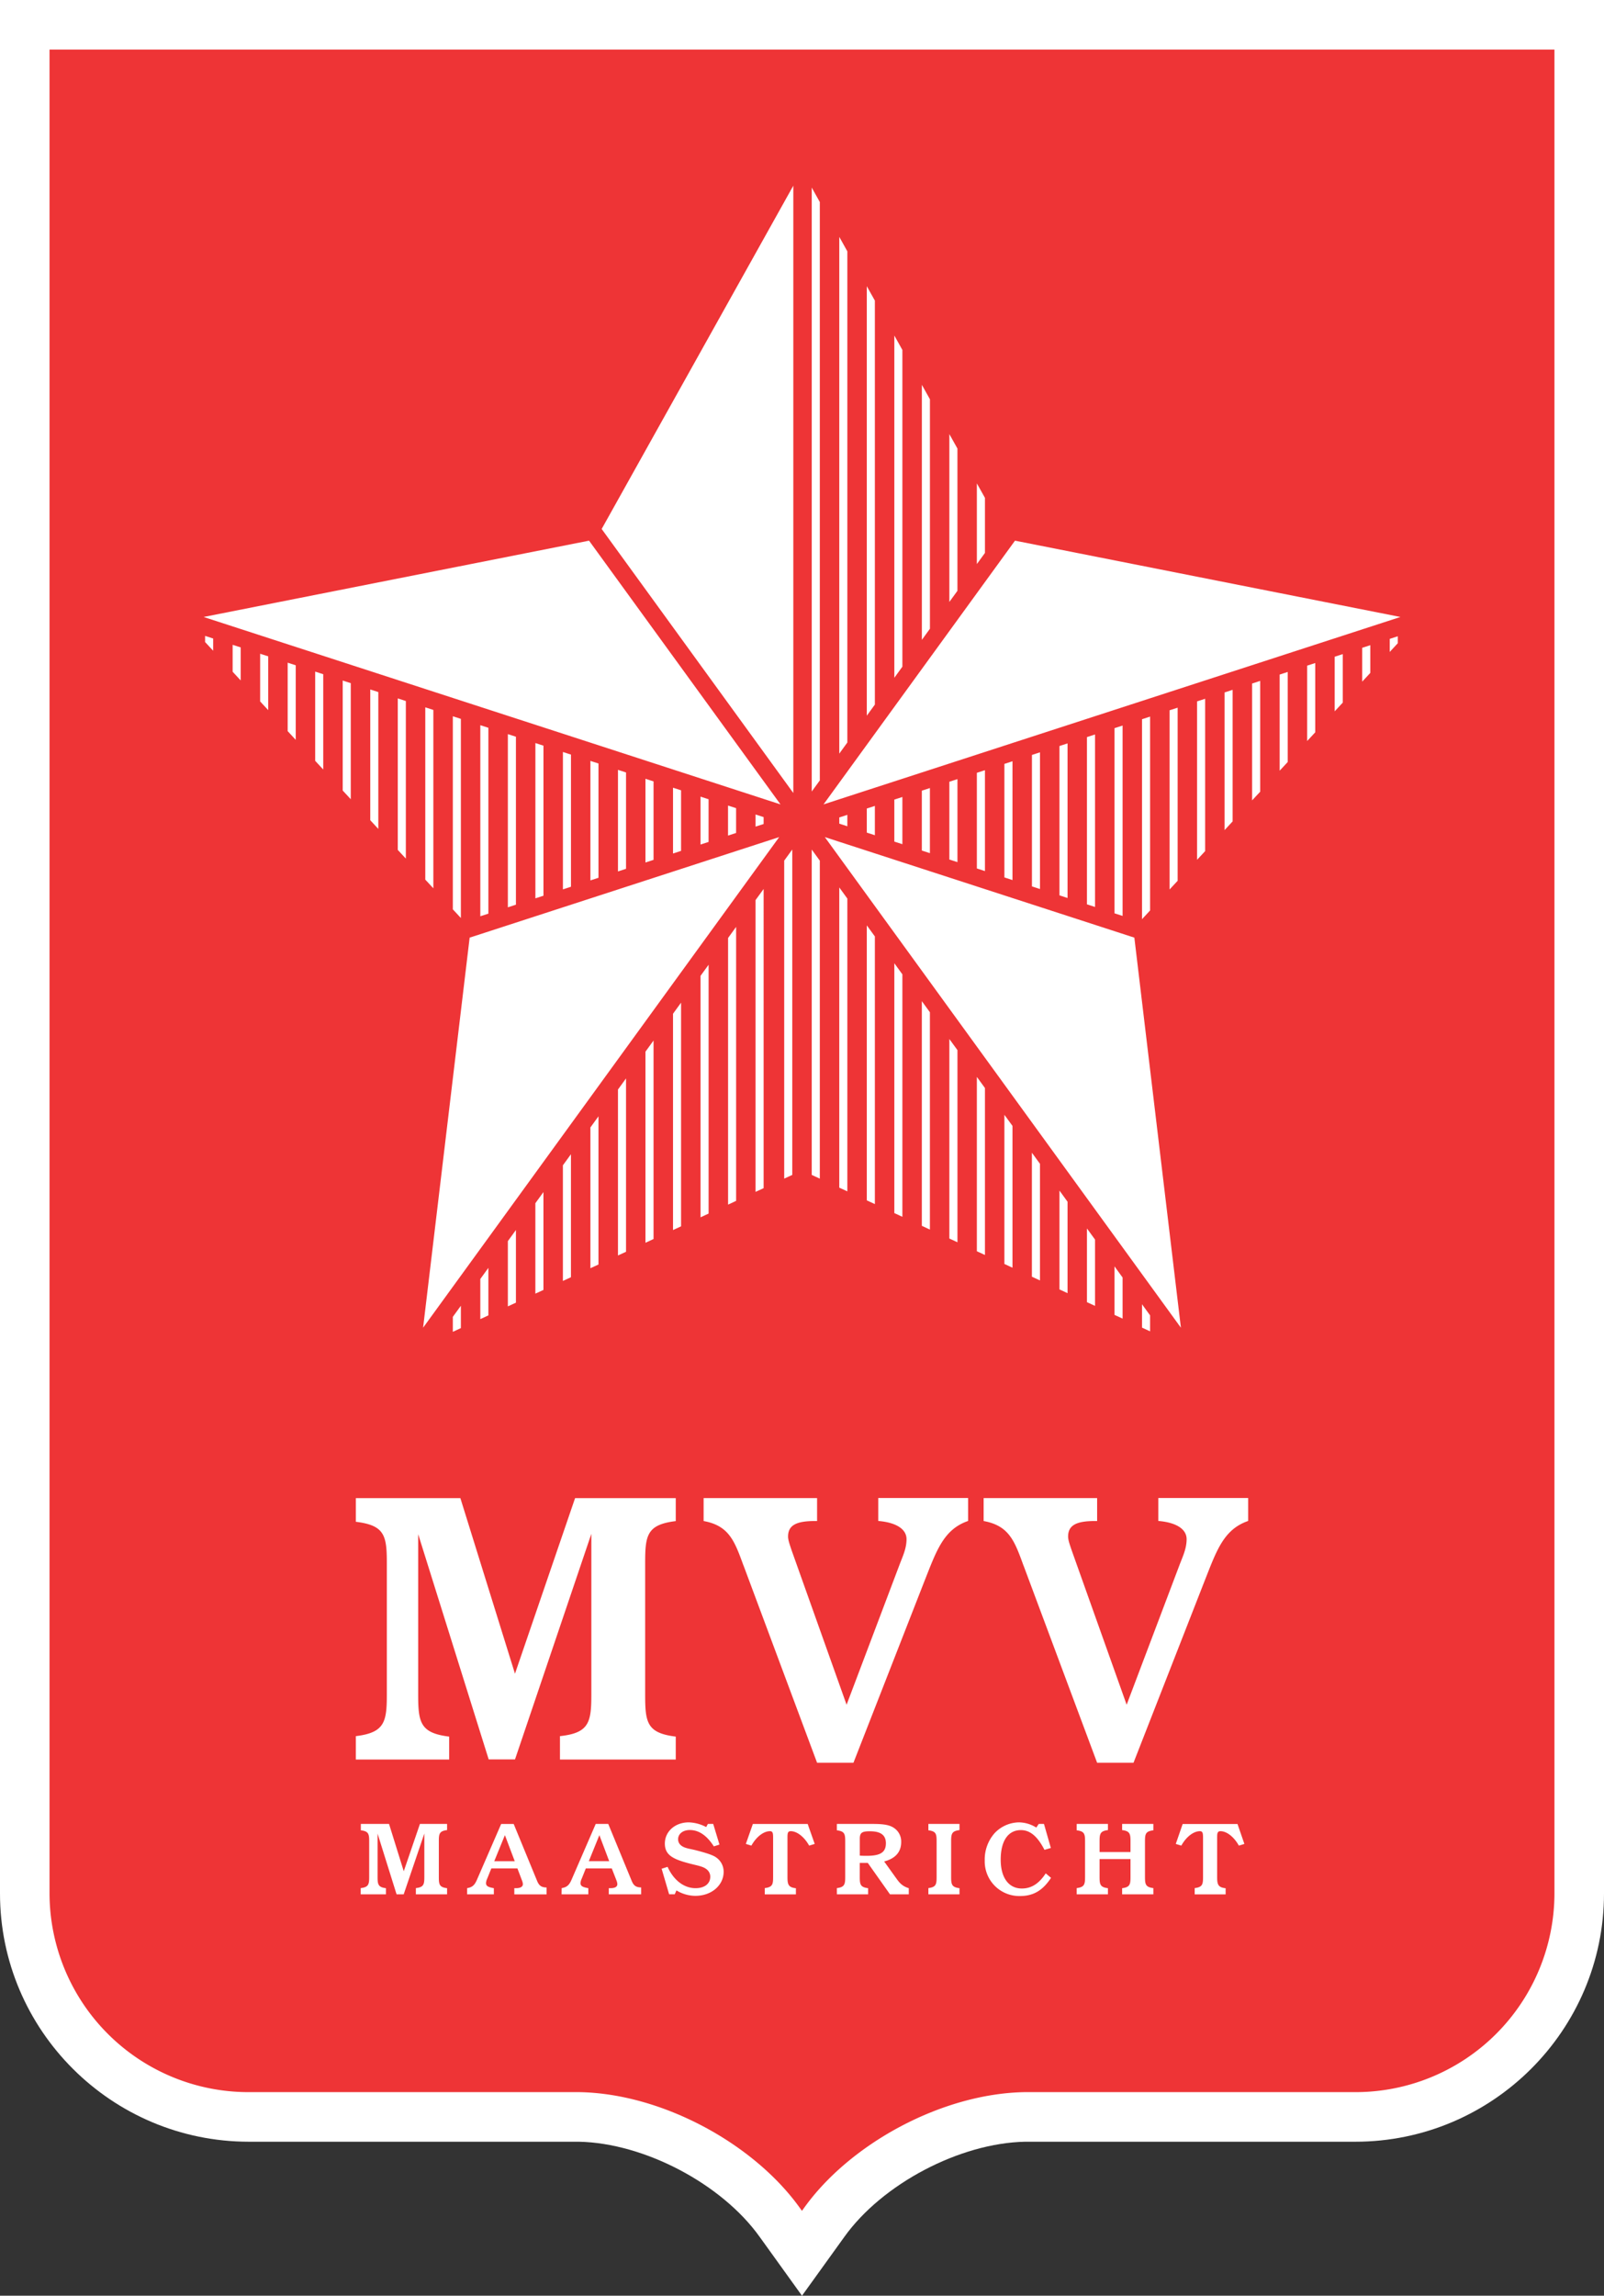 <svg viewBox="0 0 699.19 1000" xmlns="http://www.w3.org/2000/svg"><rect x="0" y="0" width="699.19" height="1000" fill="#333333" stroke="none"/><path d="M677.59 0H0v824.77c0 59.61 48.65 108.13 108.44 108.15h143.91c28.45.56 62.28 18.34 78.77 41.42l.95 1.31 17.52 24.35 17.53-24.34.9-1.25c16.54-23.15 50.38-40.93 78.83-41.49h143.9c59.79 0 108.43-48.54 108.44-108.14V0z" fill="#fff"/><path d="M21.59 21.6v803.17a86.72 86.72 0 0086.85 86.55h144.1c36.14.62 76.14 22.49 96.14 50.47l.89 1.24.9-1.24c20-28 60.07-49.85 96.17-50.47h144.11a86.71 86.71 0 0086.84-86.55V21.6z" fill="#ee3436"/><path d="M155.11 756.25c12.5-1.53 13.51-6.09 13.51-18.07v-57.4c0-12-1-16.37-13.51-17.9v-10.3h45.57l23.8 76.48 26.2-76.48h43.89v10c-12.5 1.52-13.34 6.09-13.34 18.06v57.74c0 12 .84 16.54 13.34 18.07v10h-50.48v-10.2c12.65-1.36 13.68-5.92 13.68-18.07v-70.06l-33.27 98.26h-11.48l-30.73-98.1v70.1c0 12 1 16.54 13.51 18.07v10h-40.69zm168.99-74.29c-3.89-10.64-6.25-17.38-17.39-19.41v-10h49.46v10h-1c-8.1 0-11.65 1.86-11.65 6.76 0 1.5.68 3.36 1.51 5.89l24 67.37 23.13-61.12c1.34-3.54 3-6.92 3-11 0-4.22-4.23-7.26-12.33-7.93v-10H422v10c-10.8 3.71-13.85 13.16-19.08 26.33l-30.9 79h-15.85l-32.07-85.94m122.05.05c-3.87-10.64-6.23-17.38-17.38-19.41v-10h49.47v10h-1c-8.1 0-11.65 1.86-11.65 6.76 0 1.5.67 3.36 1.52 5.89l24 67.37 23.14-61.12c1.35-3.54 3-6.92 3-11 0-4.22-4.22-7.26-12.33-7.93v-10h39.16v10c-10.81 3.71-13.85 13.16-19.07 26.33l-30.91 79h-15.86l-32.09-85.94M157.29 822.44c3.37-.41 3.64-1.65 3.64-4.88v-15.47c0-3.24-.27-4.41-3.64-4.82v-2.78h12.29L176 815.1l7.05-20.61h11.83v2.69c-3.37.4-3.59 1.63-3.59 4.86v15.57c0 3.23.22 4.46 3.59 4.87v2.68h-13.6v-2.72c3.42-.37 3.69-1.6 3.69-4.88v-18.89l-9 26.49h-3.1l-8.28-26.44v18.89c0 3.23.27 4.46 3.64 4.87v2.68h-11v-2.72m67.14-11.74l-4.28-11.32-4.64 11.34h8.92m-20.76 11.74c2.46-.37 3.37-1.51 4.37-3.83l10.48-24.12h5.46l10.19 24.76c.82 2 1.77 2.87 4.14 2.91v3h-14.06v-2.7h.64c2 0 3.09-.59 3.09-1.78a4.64 4.64 0 00-.37-1.54l-2-5.28h-11.38l-1.78 4.41a5.73 5.73 0 00-.54 1.91c0 1.42 1 1.83 3.42 2.28v2.68h-11.66zm61.94-11.76l-4.28-11.32-4.59 11.32h8.92m-20.76 11.74c2.46-.37 3.38-1.51 4.38-3.83l10.46-24.12h5.46l10.2 24.76c.82 2 1.77 2.87 4.14 2.91v3h-14.11v-2.68h.64c2.05 0 3.09-.59 3.09-1.78a4.85 4.85 0 00-.36-1.54l-2.06-5.28h-11.32l-1.77 4.41a5.57 5.57 0 00-.55 1.91c0 1.42 1 1.83 3.41 2.28v2.68h-11.66zm46.84 2.72l-3.27-11.15 2.59-.82c2.72 6 7.32 9.29 12.19 9.29 4 0 6.42-2 6.42-5a4 4 0 00-1.13-2.81c-1.69-1.74-4.51-2-8.38-3.06-6.82-1.82-10.29-3.63-10.29-8.56 0-5.23 4.42-9.24 10.43-9.24a17.33 17.33 0 017.6 2.05l.72-1.37h2.33l2.73 9-2.46.78c-3.05-4.75-6.51-7.12-10.47-7.12-3.1 0-5.1 1.74-5.1 4a3.35 3.35 0 001.1 2.54c1.54 1.42 3.86 1.56 6.69 2.28 4.59 1.18 7.51 2.15 8.77 3.1a7.54 7.54 0 013.29 6.27c0 5.74-5.1 10.48-12.38 10.48a16.2 16.2 0 01-8.2-2.37l-.73 1.68h-2.45m41.68-2.69c3.42-.41 3.64-1.65 3.64-4.88v-17c0-2-.13-2.91-1.36-2.91-2.56 0-5.78 2.14-8.11 6.29l-2.41-.74 3.05-8.69h23.9l3.06 8.69-2.42.74c-2.32-4.15-5.56-6.29-8-6.29-1.37 0-1.45.91-1.45 2.91v17.07c0 3.32.44 4.51 3.68 4.87v2.68h-13.58v-2.72m44.46-14.08c5.79 0 8.34-1.42 8.34-5.46 0-3.59-2.29-5.23-7-5.23-3.42 0-4.37.63-4.37 3.27v7.33c1.09.09 2.09.09 3 .09m-13 14.07c3.36-.41 3.64-1.65 3.64-4.88v-15.48c0-3.24-.28-4.41-3.64-4.82v-2.78h15.11c4.15 0 7.15.18 9.37 1.49a7.09 7.09 0 013.56 6.42c0 4.29-2.51 7.16-7.42 8.44l4.73 6.59c1.5 2.05 2.64 4.05 6 5.05v2.68h-8.19l-9.68-13.69h-3.49v6.14c0 3.23.26 4.46 3.64 4.87v2.68h-13.61zm39.89-.01c3.36-.41 3.59-1.65 3.59-4.88v-15.47c0-3.24-.23-4.41-3.59-4.82v-2.78h13.56v2.69c-3.36.4-3.64 1.63-3.64 4.86v15.57c0 3.23.28 4.46 3.64 4.87v2.68h-13.56zm53.47-4.47c-3.59 5.47-7.64 7.93-13.52 7.93a15.08 15.08 0 01-15.38-15.52 17.28 17.28 0 014.32-11.89 14.86 14.86 0 0110.65-4.68 14.62 14.62 0 017.51 2.27l1.06-1.59h2.28l3 10.47-2.78.82c-3-5.79-6.19-8.6-10.29-8.6-5.41 0-8.79 4.5-8.79 12.88 0 8 3.6 12.56 9.21 12.56 4.19 0 7.5-2.14 10.42-6.6l2.36 2m11.14 4.42c3.38-.41 3.64-1.65 3.64-4.88v-15.47c0-3.24-.26-4.41-3.64-4.82v-2.78h13.61v2.69c-3.37.4-3.64 1.63-3.64 4.86v4.7h13.48v-4.7c0-3.23-.28-4.46-3.65-4.86v-2.69h13.61v2.78c-3.37.41-3.65 1.58-3.65 4.82v15.47c0 3.23.28 4.47 3.65 4.88v2.72h-13.61v-2.68c3.37-.41 3.65-1.64 3.65-4.87v-7.83h-13.48v7.83c0 3.23.27 4.46 3.64 4.87v2.68h-13.61zm51.43 0c3.41-.41 3.64-1.65 3.64-4.88v-17c0-2-.14-2.91-1.37-2.91-2.54 0-5.78 2.14-8.1 6.29l-2.41-.74 3-8.69h23.9l3 8.69-2.4.74c-2.33-4.15-5.56-6.29-8-6.29-1.37 0-1.47.91-1.47 2.91v17.07c0 3.32.47 4.51 3.7 4.87v2.68h-13.49v-2.72M184.43 578.34l155.22-213.71-134.93 43.8zM88.76 268.75l251.46 81.64-83.45-114.88zm173.51-38.33l83.54 115.01V80.88zm252.49 347.92L359.54 364.63l134.93 43.8zm95.68-309.59l-251.46 81.64 83.46-114.88zM281.36 458.1v83.24l3.52-1.63v-86.46zm47.99-66.03v127.11l3.52-1.63V387.23zm-71.99 99.04v61.32l3.52-1.62v-64.55zm12.02-16.52v72.29l3.51-1.62v-75.51zm-24.01 33.01v50.37l3.51-1.62v-53.58zm59.99-82.52v105.17l3.52-1.62V420.24zm-95.99 132.04v17.48l3.52-1.63v-20.7zm-11.98 16.49v6.53l3.51-1.63v-9.73zm23.99-32.99v28.43l3.52-1.62v-31.65zm11.99-16.51v39.39l3.52-1.61v-42.63zm84-115.53v116.14l3.51-1.63V403.74zm-24 33v94.22l3.51-1.62v-97.43zm48.47-66.7V513.4l3.51-1.62V370.05zM224.9 394.07v-73.15l-3.52-1.14v75.44zm-75.51-97.63v47.91l3.51 3.79v-50.56zm87.51 93.73v-65.36l-3.52-1.14v67.64zm-99.51-97.62v38.86l3.51 3.79v-41.51zm24.01 7.78v56.95l3.51 3.79v-59.61zm51.49 97.65v-80.96l-3.52-1.13v83.23zM113.4 284.77v20.77l3.52 3.79V285.9zm-11.99-3.89v11.73l3.51 3.78v-14.38zm-12.01-3.89v2.68l3.52 3.79v-5.33zm83.99 27.23v65.99l3.52 3.79v-68.64zm27.51 8.92l-3.51-1.14v84.1l3.51 3.78zm-75.5-24.48v29.82l3.51 3.79V289.8zm123.49 97.6V328.7l-3.51-1.14v59.85zm11.99-3.9v-49.78l-3.52-1.14v52.06zm36-11.72v-26.39l-3.51-1.13v28.67zm-12 3.91v-34.18l-3.52-1.14v36.47zm23.99-7.81v-18.59l-3.51-1.14v20.87zm-35.98 11.71v-41.97l-3.51-1.14v44.26zm59.98-19.52v-3l-3.52-1.15v5.29zm-147.49-50.82v75.04l3.52 3.79v-77.7zm135.49 54.72v-10.8l-3.52-1.14v13.09zm36.49-274.82l-3.52-6.3v263.07l3.52-4.83zm12 235.42V109.48l-3.51-6.29v225.08zm12-16.52V130.95l-3.52-6.28v187.08zm47.99-66.06v-23.98l-3.53-6.3v35.13zm-23.99 33.03v-99.96l-3.52-6.3v111.11zm-12.01 16.52V152.43l-3.51-6.28v149.09zm24-33.04v-61.97l-3.52-6.3v73.11zm-27.51 162.22v108.83l3.51 1.62V424.42zm-12-16.5v119.79l3.52 1.63V407.91zm35.99 49.51v86.91l3.53 1.62v-83.69zm23.99 33.01v64.97l3.53 1.64v-61.77zm-83.98-115.54v141.72l3.52 1.63V374.9zm119.97 165.05v32.1l3.52 1.62v-28.88zm24 43.18l3.52 1.64v-6.96l-3.52-4.84zm-12-26.67v21.13l3.53 1.63v-17.91zm-83.98-115.53v97.87l3.52 1.63v-94.66zm47.98 66.02v54.01l3.52 1.63v-50.8zm12.02 16.5v43.05l3.52 1.64v-39.84zm-36.01-49.52v75.95l3.53 1.62v-72.72zm-59.97-82.52v130.76l3.51 1.62V391.41zm99.5 4.59v-67.34l-3.52 1.14v65.05zm23.99 7.81v-82.93l-3.53 1.15v80.64zm-12.01-3.9v-75.14l-3.52 1.15v72.84zm-63.5-54.55v33.88l3.53 1.14v-36.16zm83.98-27.23v87.1l3.52-3.79v-84.45zm24-7.77v69l3.52-3.78v-66.36zm-11.99 3.88v78.05l3.52-3.78v-75.41zm-56.48 77.85v-59.54l-3.51 1.14v57.26zm116.46-97.3v32.83l3.52-3.79v-30.18zm-11.99 3.89v41.87l3.52-3.79V292.7zm35.98-11.66v14.73l3.53-3.79v-12.08zm-59.99 19.45v59.96l3.51-3.79v-57.32zm48-15.57v23.79l3.52-3.8v-21.13zm-140.45 97.29V331.6l-3.53 1.15v49.45zm-51.51-35.05v18.29l3.51 1.13v-20.56zm215.95-70.01v5.69l3.51-3.79v-3.04zm-59.99 19.45v50.9l3.53-3.78v-48.27zm-143.97 46.68v26.07l3.52 1.14v-28.36zm-35.98 11.66v2.69l3.51 1.15v-4.98zm59.97 22.21l3.53 1.15v-43.95l-3.53 1.14zm-47.98-26.1v10.49l3.52 1.14v-12.77z" fill="#fff"/></svg>